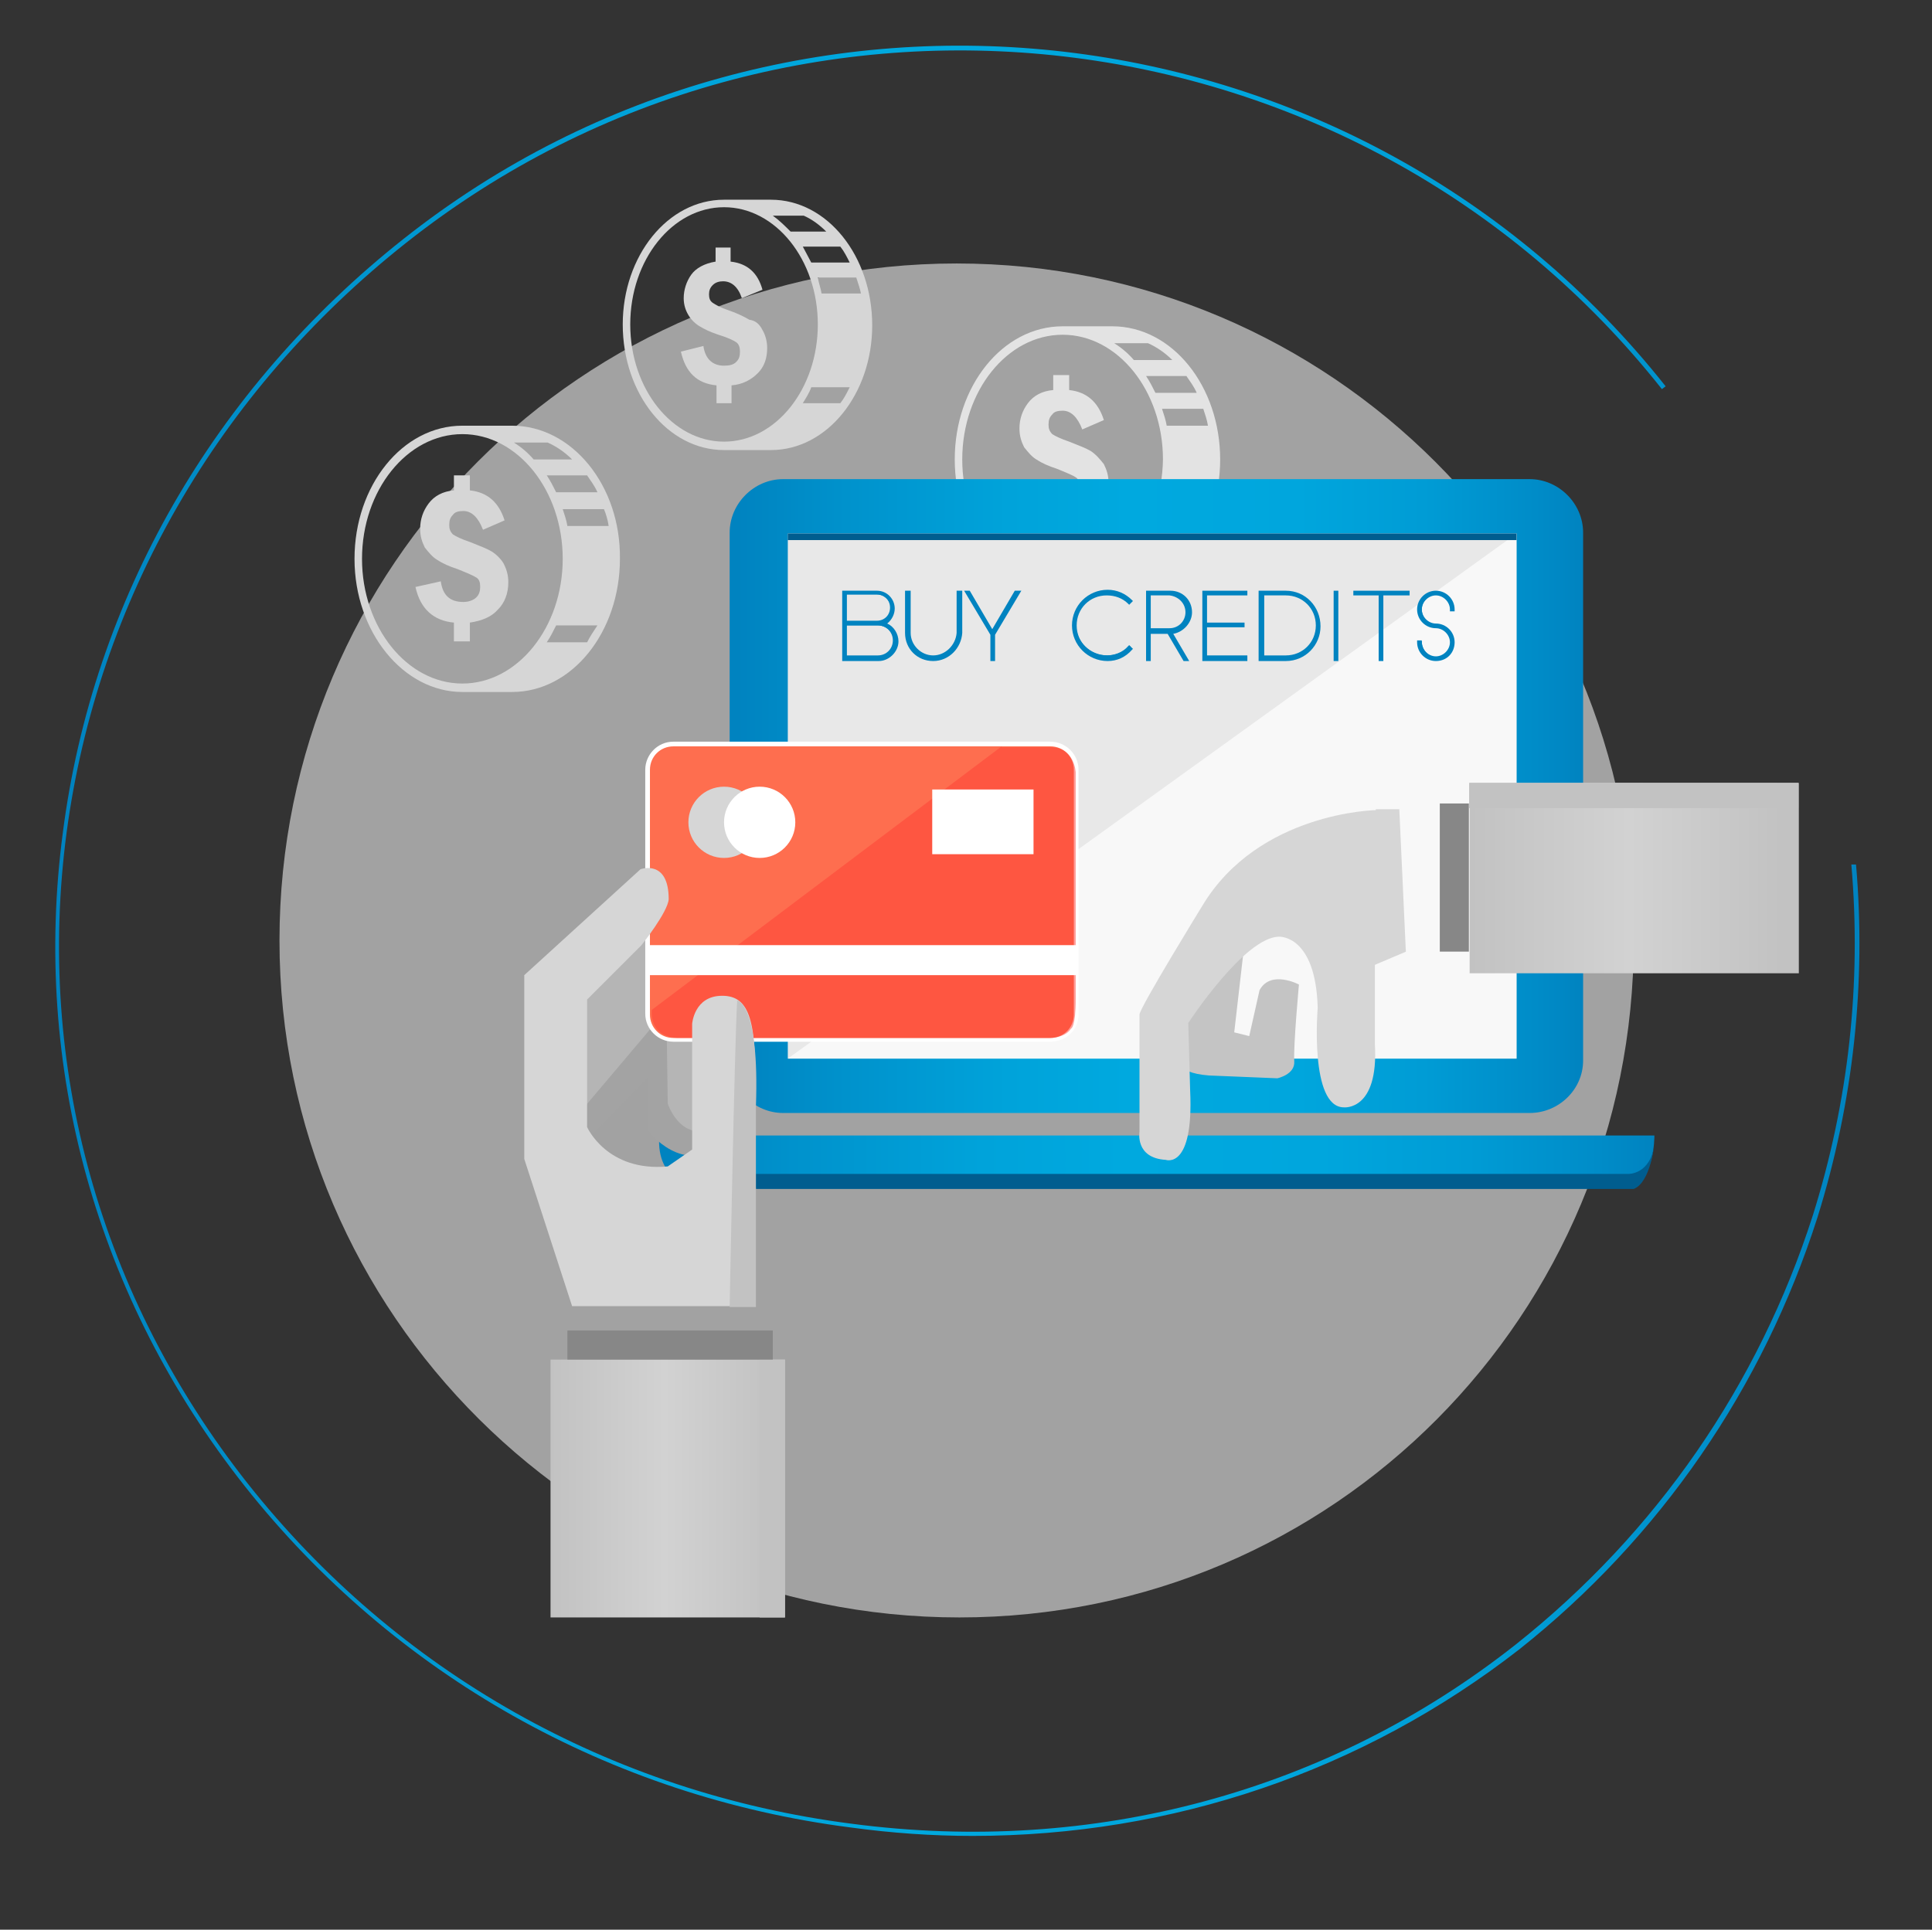 <?xml version="1.0" encoding="utf-8"?>
<!-- Generator: Adobe Illustrator 19.2.0, SVG Export Plug-In . SVG Version: 6.00 Build 0)  -->
<svg version="1.1" id="Слой_1" xmlns="http://www.w3.org/2000/svg" xmlns:xlink="http://www.w3.org/1999/xlink" x="0px" y="0px"
	 viewBox="0 0 206 205.8" style="enable-background:new 0 0 206 205.8;" xml:space="preserve">
<rect x="0" y="0" width="206" height="205.8" fill="#333333" stroke="none"/>
<style type="text/css">
	.st0{fill:#D6D6D6;}
	.st1{opacity:0.77;}
	.st2{opacity:0.77;fill:#EDEDED;}
	.st3{fill:url(#SVGID_1_);}
	.st4{fill:url(#SVGID_2_);}
	.st5{fill:#E8E8E8;}
	.st6{opacity:0.68;fill:#FFFFFF;}
	.st7{fill:url(#SVGID_3_);}
	.st8{fill:#A3A3A3;}
	.st9{fill:#B5B5B5;}
	.st10{fill:#FE6E4F;}
	.st11{fill:#FFFFFF;}
	.st12{opacity:0.49;fill:#FF3D33;}
	.st13{fill:#C4C4C4;}
	.st14{fill:url(#SVGID_4_);}
	.st15{fill:#0083C0;}
	.st16{fill:#005D8F;}
	.st17{fill:url(#SVGID_5_);}
	.st18{fill:#C2C2C2;}
	.st19{fill:#878787;}
</style>
<g>
	<g>
		<path class="st0" d="M118.6,34.8l-5.3,0c-6.4,0-11.5,6.4-11.5,14.2c0,7.8,5.2,14.2,11.5,14.2l5.3,0c6.4,0,11.5-6.4,11.5-14.2
			C130.1,41.2,125,34.8,118.6,34.8L118.6,34.8z M128.8,45.4l-4.4,0c-0.1-0.6-0.3-1.2-0.5-1.8l4.4,0
			C128.5,44.2,128.7,44.8,128.8,45.4L128.8,45.4z M126.5,40.1c0.4,0.6,0.8,1.1,1.1,1.8l-4.4,0c-0.3-0.6-0.6-1.2-1-1.8L126.5,40.1z
			 M122.4,36.6c0.9,0.4,1.8,1,2.6,1.8l-4.1,0v0c-0.6-0.7-1.3-1.3-2.1-1.8L122.4,36.6z M113.3,62.3c-5.9,0-10.7-6-10.7-13.3
			c0-7.3,4.8-13.3,10.7-13.3c5.9,0,10.7,6,10.7,13.3C123.9,56.3,119.1,62.3,113.3,62.3L113.3,62.3z M126.5,57.9l-4.3,0
			c0.4-0.6,0.7-1.2,1-1.8l4.4,0C127.3,56.7,126.9,57.3,126.5,57.9L126.5,57.9z M117.7,49.5c0.3,0.6,0.5,1.2,0.5,2
			c0,1.2-0.4,2.2-1.1,2.9c-0.7,0.8-1.7,1.2-3,1.4v2h-1.7l0-2c-2.2-0.2-3.6-1.5-4.1-3.8l2.6-0.7c0.2,1.5,1,2.2,2.4,2.2
			c0.6,0,1.1-0.2,1.4-0.5c0.3-0.3,0.4-0.7,0.4-1.1c0-0.5-0.1-0.8-0.4-1c-0.3-0.2-1-0.5-2-0.9c-0.9-0.3-1.6-0.6-2.2-1
			c-0.5-0.3-0.9-0.8-1.3-1.3c-0.3-0.6-0.5-1.2-0.5-2c0-1,0.3-1.9,0.9-2.7c0.6-0.8,1.5-1.3,2.7-1.4l0-1.6l1.7,0v1.6
			c1.9,0.2,3.1,1.3,3.7,3.2l-2.3,1c-0.5-1.3-1.2-2-2.1-2c-0.5,0-0.9,0.1-1.1,0.4c-0.3,0.3-0.4,0.6-0.4,1.1c0,0.4,0.1,0.7,0.4,1
			c0.3,0.2,0.9,0.5,1.8,0.8c1,0.4,1.8,0.7,2.3,1C116.9,48.5,117.3,49,117.7,49.5L117.7,49.5z M117.7,49.5"/>
	</g>
	<g>
		<g class="st1">
			<path class="st2" d="M174.2,100.3c0,39.9-32,72.2-71.9,72.2s-72.5-32.3-72.5-72.2s32.3-72.2,72.2-72.2S174.2,60.5,174.2,100.3z"
				/>
		</g>
		<linearGradient id="SVGID_1_" gradientUnits="userSpaceOnUse" x1="5.849" y1="100.356" x2="198.251" y2="100.356">
			<stop  offset="8.171237e-03" style="stop-color:#0083C0"/>
			<stop  offset="0.135" style="stop-color:#0092CC"/>
			<stop  offset="0.325" style="stop-color:#00A3DA"/>
			<stop  offset="0.468" style="stop-color:#00A9DF"/>
			<stop  offset="0.665" style="stop-color:#00A6DD"/>
			<stop  offset="0.813" style="stop-color:#009CD5"/>
			<stop  offset="0.944" style="stop-color:#008CC8"/>
			<stop  offset="1" style="stop-color:#0083C0"/>
		</linearGradient>
		<path class="st3" d="M103.7,195.8c-4.3,0-8.6-0.3-13-0.9C65,191.6,42,178.6,26.1,158.5c-15.8-20-22.7-44.7-19.4-69.7
			C9.9,63.9,22.8,41.5,43,25.5C84.4-7.3,144.8-0.2,177.6,41.2l-0.4,0.3C144.6,0.3,84.5-6.7,43.3,25.9C23.2,41.8,10.4,64.1,7.1,88.8
			c-3.3,24.9,3.6,49.5,19.3,69.4c15.9,20.1,38.7,33,64.4,36.3c25.8,3.4,50.9-3.4,70.8-19.1c15-11.9,25.9-27.7,31.7-45.8
			c3.8-12.1,5.2-24.7,4.1-37.4l0.5,0c1.1,12.7-0.3,25.4-4.1,37.6c-5.8,18.2-16.8,34.2-31.8,46.1C145.3,188.9,125,195.8,103.7,195.8z
			"/>
		<g>
			<linearGradient id="SVGID_2_" gradientUnits="userSpaceOnUse" x1="77.82" y1="84.917" x2="168.8" y2="84.917">
				<stop  offset="8.171237e-03" style="stop-color:#0083C0"/>
				<stop  offset="0.135" style="stop-color:#0092CC"/>
				<stop  offset="0.325" style="stop-color:#00A3DA"/>
				<stop  offset="0.468" style="stop-color:#00A9DF"/>
				<stop  offset="0.665" style="stop-color:#00A6DD"/>
				<stop  offset="0.813" style="stop-color:#009CD5"/>
				<stop  offset="0.944" style="stop-color:#008CC8"/>
				<stop  offset="1" style="stop-color:#0083C0"/>
			</linearGradient>
			<path class="st4" d="M163.1,118.7H83.5c-3.1,0-5.7-2.6-5.7-5.7V56.8c0-3.1,2.6-5.7,5.7-5.7h79.6c3.1,0,5.7,2.6,5.7,5.7v56.3
				C168.8,116.2,166.2,118.7,163.1,118.7z"/>
			<rect x="84" y="56.9" class="st5" width="77.7" height="56"/>
			<polygon class="st6" points="84,112.9 161.7,56.9 161.7,112.9 			"/>
		</g>
		<linearGradient id="SVGID_3_" gradientUnits="userSpaceOnUse" x1="70.231" y1="123.937" x2="176.39" y2="123.937">
			<stop  offset="8.171237e-03" style="stop-color:#0083C0"/>
			<stop  offset="0.135" style="stop-color:#0092CC"/>
			<stop  offset="0.325" style="stop-color:#00A3DA"/>
			<stop  offset="0.468" style="stop-color:#00A9DF"/>
			<stop  offset="0.665" style="stop-color:#00A6DD"/>
			<stop  offset="0.813" style="stop-color:#009CD5"/>
			<stop  offset="0.944" style="stop-color:#008CC8"/>
			<stop  offset="1" style="stop-color:#0083C0"/>
		</linearGradient>
		<path class="st7" d="M70.3,121.1h106.1c0,0,0.1,5.6-3.5,5.6c-1.9,0-98.7,0-98.7,0S69.9,126.1,70.3,121.1z"/>
		<path class="st8" d="M60.3,123.9l8.8-9v5.7c0,0,3.8,5,8.1,1.3l-1.1-18l-7.3,0.9l-10,13.2L60.3,123.9z"/>
		<path class="st9" d="M60.3,119.2v-11.5l8.8-7.8l7.6,9.9l0.5,9.9c-4.4,3-6-2-6-2l-0.1-6.8l-1.8-1.1l-8.2,9.7"/>
		<g>
			<path class="st10" d="M109.1,110.9H74.8c-3.1,0-6.3,1-5.7-5.7V85c-0.7-6.4,2.6-5.7,5.7-5.7h34.3c6.8-0.6,5.7,2.6,5.7,5.7v20.2
				C114.8,108.3,115.9,111.7,109.1,110.9z"/>
			<path class="st11" d="M112,111.1H71.8c-1.6,0-3-1.3-3-3V82.1c0-1.6,1.3-3,3-3H112c1.6,0,3,1.3,3,3v26.1
				C115,109.8,113.7,111.1,112,111.1z M71.8,79.6c-1.4,0-2.5,1.1-2.5,2.5v26.1c0,1.4,1.1,2.5,2.5,2.5H112c1.4,0,2.5-1.1,2.5-2.5
				V82.1c0-1.4-1.1-2.5-2.5-2.5H71.8z"/>
		</g>
		<path class="st12" d="M106.8,79.6l-37.3,28.1c0,0-0.4,2.8,2.7,3h39.5c0,0,1.8,0.1,2.5-1c0,0,0.5-0.1,0.5-3.2l0-24.1
			c0,0-0.1-2.8-2.8-2.7H106.8z"/>
		<path class="st0" d="M68.4,100.8l-5.8,5.8v13.6c0,0,2.1,4.8,8.6,4.2l2.6-1.8v-13.4c0,0,0.2-3,3.2-3s3.7,2.8,3.5,10.9l0,22.2H61
			l-5.1-15.7V104l12.4-11.3c0,0,3-1.1,3,3.2C71.2,97.3,68.4,100.8,68.4,100.8z"/>
		<path class="st9" d="M61.2,122"/>
		<path class="st13" d="M126.8,102.4l-1.2,10.3c0,0-0.6,1.7,3.3,2l7.3,0.3c0,0,1.9-0.4,1.8-1.8c-0.1-1.7,0.5-8.2,0.5-8.2
			s-3-1.6-4.2,0.6l-1.1,4.9l-1.6-0.4l1-8.7L126.8,102.4z"/>
		<linearGradient id="SVGID_4_" gradientUnits="userSpaceOnUse" x1="156.687" y1="93.59" x2="191.773" y2="93.59">
			<stop  offset="0" style="stop-color:#C2C2C2"/>
			<stop  offset="0.484" style="stop-color:#D2D2D2"/>
			<stop  offset="0.95" style="stop-color:#C2C2C2"/>
		</linearGradient>
		<rect x="156.7" y="83.5" class="st14" width="35.1" height="20.3"/>
		<path class="st0" d="M146.7,86.4c0,0-12.5,0.2-18.5,10.2c0,0-6.7,10.9-6.7,11.6s0,12.5,0,12.5s-0.5,2.8,2.8,3c0,0,3,1.1,2.6-7.4
			l-0.2-7.2c0,0,6-9.2,9.7-9.2c0,0,3.9-0.2,4.1,7.6c0,0-0.9,10.6,2.8,10.6c0,0,3.7,0.4,3.3-6.7l0-8.5l3.3-1.4l-0.7-15.2H146.7z"/>
		<rect x="69.1" y="100.8" class="st11" width="45.7" height="3.2"/>
		<rect x="99.4" y="84.2" class="st11" width="10.8" height="6.9"/>
		<circle class="st0" cx="77.2" cy="87.7" r="3.8"/>
		<circle class="st11" cx="81" cy="87.7" r="3.8"/>
		<g>
			<g>
				<path class="st15" d="M95.2,64.9c0,0.7-0.4,1.3-1.1,1.6c0.8,0.2,1.5,1,1.5,1.9c0,1.1-0.9,1.9-1.9,1.9h-3.7v-7.1h3.5
					C94.4,63.1,95.2,63.9,95.2,64.9z M93.5,66.4c0.8,0,1.5-0.7,1.5-1.5s-0.7-1.5-1.5-1.5h-3.3v3.1H93.5z M90.1,66.6v3.5h3.5
					c1,0,1.7-0.8,1.7-1.7c0-1-0.8-1.7-1.7-1.7H90.1z"/>
				<path class="st15" d="M93.7,70.5h-3.9V63h3.7c1.1,0,1.9,0.9,1.9,1.9c0,0.6-0.3,1.2-0.8,1.6c0.7,0.3,1.2,1.1,1.2,1.9
					C95.8,69.5,94.8,70.5,93.7,70.5z M90.3,69.9h3.3c0.9,0,1.6-0.7,1.6-1.6s-0.7-1.6-1.6-1.6h-3.3V69.9z M90.3,66.2h3.2
					c0.8,0,1.4-0.6,1.4-1.4s-0.6-1.4-1.4-1.4h-3.2V66.2z"/>
			</g>
			<g>
				<path class="st15" d="M96.7,63.1h0.2v4.3c0,1.4,1.2,2.6,2.6,2.6c1.4,0,2.6-1.2,2.6-2.6v-4.3h0.2v4.3c0,1.6-1.3,2.8-2.8,2.8
					c-1.6,0-2.8-1.3-2.8-2.8V63.1z"/>
				<path class="st15" d="M99.5,70.5c-1.7,0-3-1.3-3-3V63h0.6v4.5c0,1.3,1.1,2.4,2.4,2.4c1.3,0,2.4-1.1,2.5-2.4V63h0.6v4.5
					C102.5,69.1,101.2,70.5,99.5,70.5z"/>
			</g>
			<g>
				<path class="st15" d="M105.7,67.6l-2.6-4.5h0.2l2.5,4.3l2.5-4.3h0.2l-2.6,4.5v2.6h-0.2V67.6z"/>
				<polygon class="st15" points="106.1,70.5 105.6,70.5 105.6,67.7 102.8,63 103.4,63 105.8,67.1 108.2,63 108.9,63 106.1,67.7 
									"/>
			</g>
			<g>
				<path class="st15" d="M120.6,69.2c-0.6,0.6-1.5,1-2.5,1c-2,0-3.6-1.6-3.6-3.6c0-2,1.6-3.6,3.6-3.6c1,0,1.9,0.4,2.5,1l-0.1,0.1
					c-0.6-0.6-1.4-1-2.4-1c-1.9,0-3.4,1.5-3.4,3.4c0,1.9,1.5,3.4,3.4,3.4c0.9,0,1.8-0.4,2.4-1L120.6,69.2z"/>
				<path class="st15" d="M118.1,70.5c-2.1,0-3.8-1.7-3.8-3.8c0-2.1,1.7-3.8,3.8-3.8c1,0,1.9,0.4,2.6,1.1l0.1,0.1l-0.4,0.4l-0.1-0.1
					c-0.6-0.6-1.4-0.9-2.3-0.9c-1.8,0-3.2,1.4-3.2,3.2c0,1.8,1.4,3.2,3.2,3.2c0.8,0,1.7-0.3,2.3-1l0.1-0.1l0.4,0.4l-0.1,0.1
					C120,70.1,119.1,70.5,118.1,70.5z"/>
			</g>
			<g>
				<path class="st15" d="M124.5,67.4h-2v2.9h-0.2v-7.1h2.4c1.2,0,2.1,1,2.1,2.1c0,1.2-0.9,2.1-2.1,2.1l1.7,2.9h-0.2L124.5,67.4z
					 M124.7,63.3h-2.2v3.9h2.2c1,0,1.9-0.9,1.9-1.9C126.6,64.2,125.8,63.3,124.7,63.3z"/>
				<path class="st15" d="M126.8,70.5h-0.6l-1.7-2.9h-1.8v2.9h-0.5V63h2.6c1.3,0,2.3,1,2.3,2.3c0,1.1-0.9,2.1-2,2.3L126.8,70.5z
					 M122.7,67h2c1,0,1.7-0.8,1.7-1.7c0-1-0.8-1.7-1.7-1.8h-2V67z"/>
			</g>
			<g>
				<path class="st15" d="M128.4,63.1h4.4v0.2h-4.3v3.2h4v0.2h-4v3.4h4.3v0.2h-4.4V63.1z"/>
				<polygon class="st15" points="133,70.5 128.2,70.5 128.2,63 133,63 133,63.5 128.7,63.5 128.7,66.4 132.7,66.4 132.7,66.9 
					128.7,66.9 128.7,69.9 133,69.9 				"/>
			</g>
			<g>
				<path class="st15" d="M134.4,63.1h2.7c2,0,3.6,1.6,3.6,3.6c0,2-1.6,3.6-3.6,3.6h-2.7V63.1z M137.1,63.3h-2.5v6.8h2.5
					c1.9,0,3.4-1.5,3.4-3.4C140.5,64.8,139,63.3,137.1,63.3z"/>
				<path class="st15" d="M137.1,70.5h-2.9V63h2.9c2.1,0,3.7,1.7,3.7,3.8C140.8,68.8,139.2,70.5,137.1,70.5z M134.8,69.9h2.3
					c1.8,0,3.2-1.4,3.2-3.2c0-1.8-1.4-3.2-3.2-3.2h-2.3V69.9z"/>
			</g>
			<g>
				<path class="st15" d="M142.4,70.3v-7.1h0.2v7.1H142.4z"/>
				<rect x="142.2" y="63" class="st15" width="0.5" height="7.5"/>
			</g>
			<g>
				<path class="st15" d="M150.1,63.1v0.2h-2.7v7h-0.2v-7h-2.7v-0.2H150.1z"/>
				<polygon class="st15" points="147.5,70.5 147,70.5 147,63.5 144.3,63.5 144.3,63 150.3,63 150.3,63.5 147.5,63.5 				"/>
			</g>
			<g>
				<path class="st15" d="M154.8,65c0-0.9-0.7-1.6-1.6-1.6c-0.9,0-1.6,0.7-1.6,1.6c0,0.9,0.7,1.6,1.6,1.6c1,0,1.8,0.8,1.8,1.8
					s-0.8,1.8-1.8,1.8c-1,0-1.8-0.8-1.8-1.8h0.2c0,0.9,0.7,1.7,1.6,1.7c0.9,0,1.6-0.7,1.6-1.6c0-0.9-0.7-1.7-1.6-1.7
					c-1,0-1.8-0.8-1.8-1.8c0-1,0.8-1.8,1.8-1.8c1,0,1.8,0.8,1.8,1.8H154.8z"/>
				<path class="st15" d="M153.1,70.5c-1.1,0-2-0.9-2-2v-0.2h0.5v0.2c0,0.8,0.7,1.5,1.5,1.5s1.5-0.7,1.5-1.5c0-0.8-0.7-1.5-1.5-1.5
					c-1.1,0-2-0.9-2-2c0-1.1,0.9-2,2-2c1.1,0,2,0.9,2,2v0.2h-0.5V65c0-0.8-0.7-1.5-1.5-1.5s-1.5,0.7-1.5,1.5s0.7,1.5,1.5,1.5
					c1.1,0,2,0.9,2,2S154.3,70.5,153.1,70.5z"/>
			</g>
		</g>
		<path class="st16" d="M80.6,125.2h93c0,0,2.4,0.1,2.8-3.2c0,0-0.4,4.1-2.2,4.8H80.6L80.6,125.2z"/>
		<g>
			<linearGradient id="SVGID_5_" gradientUnits="userSpaceOnUse" x1="58.713" y1="158.767" x2="83.749" y2="158.767">
				<stop  offset="0" style="stop-color:#C2C2C2"/>
				<stop  offset="0.484" style="stop-color:#D2D2D2"/>
				<stop  offset="0.95" style="stop-color:#C2C2C2"/>
			</linearGradient>
			<rect x="58.7" y="145" class="st17" width="25" height="27.5"/>
			<rect x="81" y="145" class="st18" width="2.7" height="27.5"/>
		</g>
		
			<rect x="172.9" y="67.3" transform="matrix(5.120419e-11 1 -1 5.120419e-11 259.05 -89.41)" class="st18" width="2.7" height="35.1"/>
		<rect x="84" y="56.9" class="st16" width="77.7" height="0.7"/>
		<path class="st18" d="M78.6,106.7c0,0,2.4,0.3,2,11.3l0,21.4h-2.8C77.8,139.5,78.3,112.2,78.6,106.7z"/>
		<rect x="60.5" y="141.9" class="st19" width="21.9" height="3.1"/>
		
			<rect x="147.1" y="92.1" transform="matrix(6.201777e-11 1 -1 6.201777e-11 248.719 -61.41)" class="st19" width="15.8" height="3.1"/>
	</g>
	<g>
		<path class="st0" d="M54.6,45.4l-5.3,0c-6.4,0-11.5,6.4-11.5,14.2c0,7.8,5.2,14.2,11.5,14.2l5.3,0c6.4,0,11.5-6.4,11.5-14.2
			C66.2,51.8,61,45.4,54.6,45.4L54.6,45.4z M64.9,56.1l-4.4,0c-0.1-0.6-0.3-1.2-0.5-1.8l4.4,0C64.6,54.8,64.8,55.4,64.9,56.1
			L64.9,56.1z M62.6,50.7c0.4,0.6,0.8,1.1,1.1,1.8l-4.4,0c-0.3-0.6-0.6-1.2-1-1.8L62.6,50.7z M58.4,47.2c0.9,0.4,1.8,1,2.6,1.8
			l-4.1,0v0c-0.6-0.7-1.3-1.3-2.1-1.8L58.4,47.2z M49.3,72.9c-5.9,0-10.7-6-10.7-13.3s4.8-13.3,10.7-13.3c5.9,0,10.7,6,10.7,13.3
			S55.2,72.9,49.3,72.9L49.3,72.9z M62.6,68.5l-4.3,0c0.4-0.6,0.7-1.2,1-1.8l4.4,0C63.3,67.3,62.9,67.9,62.6,68.5L62.6,68.5z
			 M53.7,60.1c0.3,0.6,0.5,1.2,0.5,2c0,1.2-0.4,2.2-1.1,2.9c-0.7,0.8-1.7,1.2-3,1.4v2h-1.7v-2c-2.2-0.2-3.6-1.5-4.1-3.8L47,62
			c0.2,1.5,1,2.2,2.4,2.2c0.6,0,1.1-0.2,1.4-0.5c0.3-0.3,0.4-0.7,0.4-1.1c0-0.5-0.1-0.8-0.4-1c-0.3-0.2-1-0.5-2-0.9
			c-0.9-0.3-1.6-0.6-2.2-1c-0.5-0.3-0.9-0.8-1.3-1.3c-0.3-0.6-0.5-1.2-0.5-2c0-1,0.3-1.9,0.9-2.7c0.6-0.8,1.5-1.3,2.7-1.4v-1.6
			l1.7,0v1.6c1.9,0.2,3.1,1.3,3.7,3.2l-2.3,1c-0.5-1.3-1.2-2-2.1-2c-0.5,0-0.9,0.1-1.1,0.4c-0.3,0.3-0.4,0.6-0.4,1.1
			c0,0.4,0.1,0.7,0.4,1c0.3,0.2,0.9,0.5,1.8,0.8c1,0.4,1.8,0.7,2.3,1C52.9,59.1,53.4,59.6,53.7,60.1L53.7,60.1z M53.7,60.1"/>
	</g>
	<g>
		<path class="st0" d="M82.2,21.3l-5,0c-6,0-10.8,6-10.8,13.3C66.4,42,71.2,48,77.2,48l5,0c6,0,10.8-6,10.8-13.3
			C93,27.3,88.2,21.3,82.2,21.3L82.2,21.3z M91.8,31.3l-4.2,0c-0.1-0.6-0.3-1.1-0.4-1.7l4.1,0C91.5,30.2,91.7,30.8,91.8,31.3
			L91.8,31.3z M89.6,26.3c0.4,0.5,0.7,1.1,1,1.7l-4.1,0c-0.3-0.6-0.6-1.1-0.9-1.7L89.6,26.3z M85.7,23c0.9,0.4,1.7,1,2.4,1.7l-3.8,0
			v0c-0.6-0.6-1.2-1.2-1.9-1.7L85.7,23z M77.2,47.1c-5.5,0-10-5.6-10-12.5s4.5-12.5,10-12.5c5.5,0,10,5.6,10,12.5
			C87.2,41.5,82.7,47.1,77.2,47.1L77.2,47.1z M89.6,43l-4,0c0.3-0.5,0.7-1.1,0.9-1.7l4.1,0C90.3,41.9,90,42.5,89.6,43L89.6,43z
			 M81.3,35.2c0.3,0.5,0.5,1.2,0.5,1.9c0,1.1-0.3,2-1,2.7c-0.7,0.7-1.6,1.2-2.8,1.3V43h-1.6v-1.9c-2.1-0.2-3.3-1.4-3.8-3.6l2.4-0.6
			c0.2,1.4,1,2.1,2.2,2.1c0.6,0,1-0.1,1.3-0.4c0.3-0.3,0.4-0.6,0.4-1.1c0-0.4-0.1-0.8-0.4-1c-0.3-0.2-0.9-0.5-1.9-0.8
			c-0.9-0.3-1.5-0.6-2-0.9c-0.5-0.3-0.9-0.7-1.2-1.2c-0.3-0.5-0.5-1.1-0.5-1.8c0-0.9,0.3-1.8,0.8-2.5c0.5-0.7,1.4-1.2,2.6-1.4v-1.5
			l1.6,0v1.5c1.8,0.2,2.9,1.2,3.4,3l-2.2,0.9c-0.4-1.2-1.1-1.8-2-1.8c-0.4,0-0.8,0.1-1.1,0.4c-0.3,0.3-0.4,0.6-0.4,1
			c0,0.4,0.1,0.7,0.4,0.9c0.3,0.2,0.8,0.5,1.7,0.8c0.9,0.3,1.7,0.7,2.2,1C80.6,34.2,81,34.6,81.3,35.2L81.3,35.2z M81.3,35.2"/>
	</g>
</g>
</svg>

